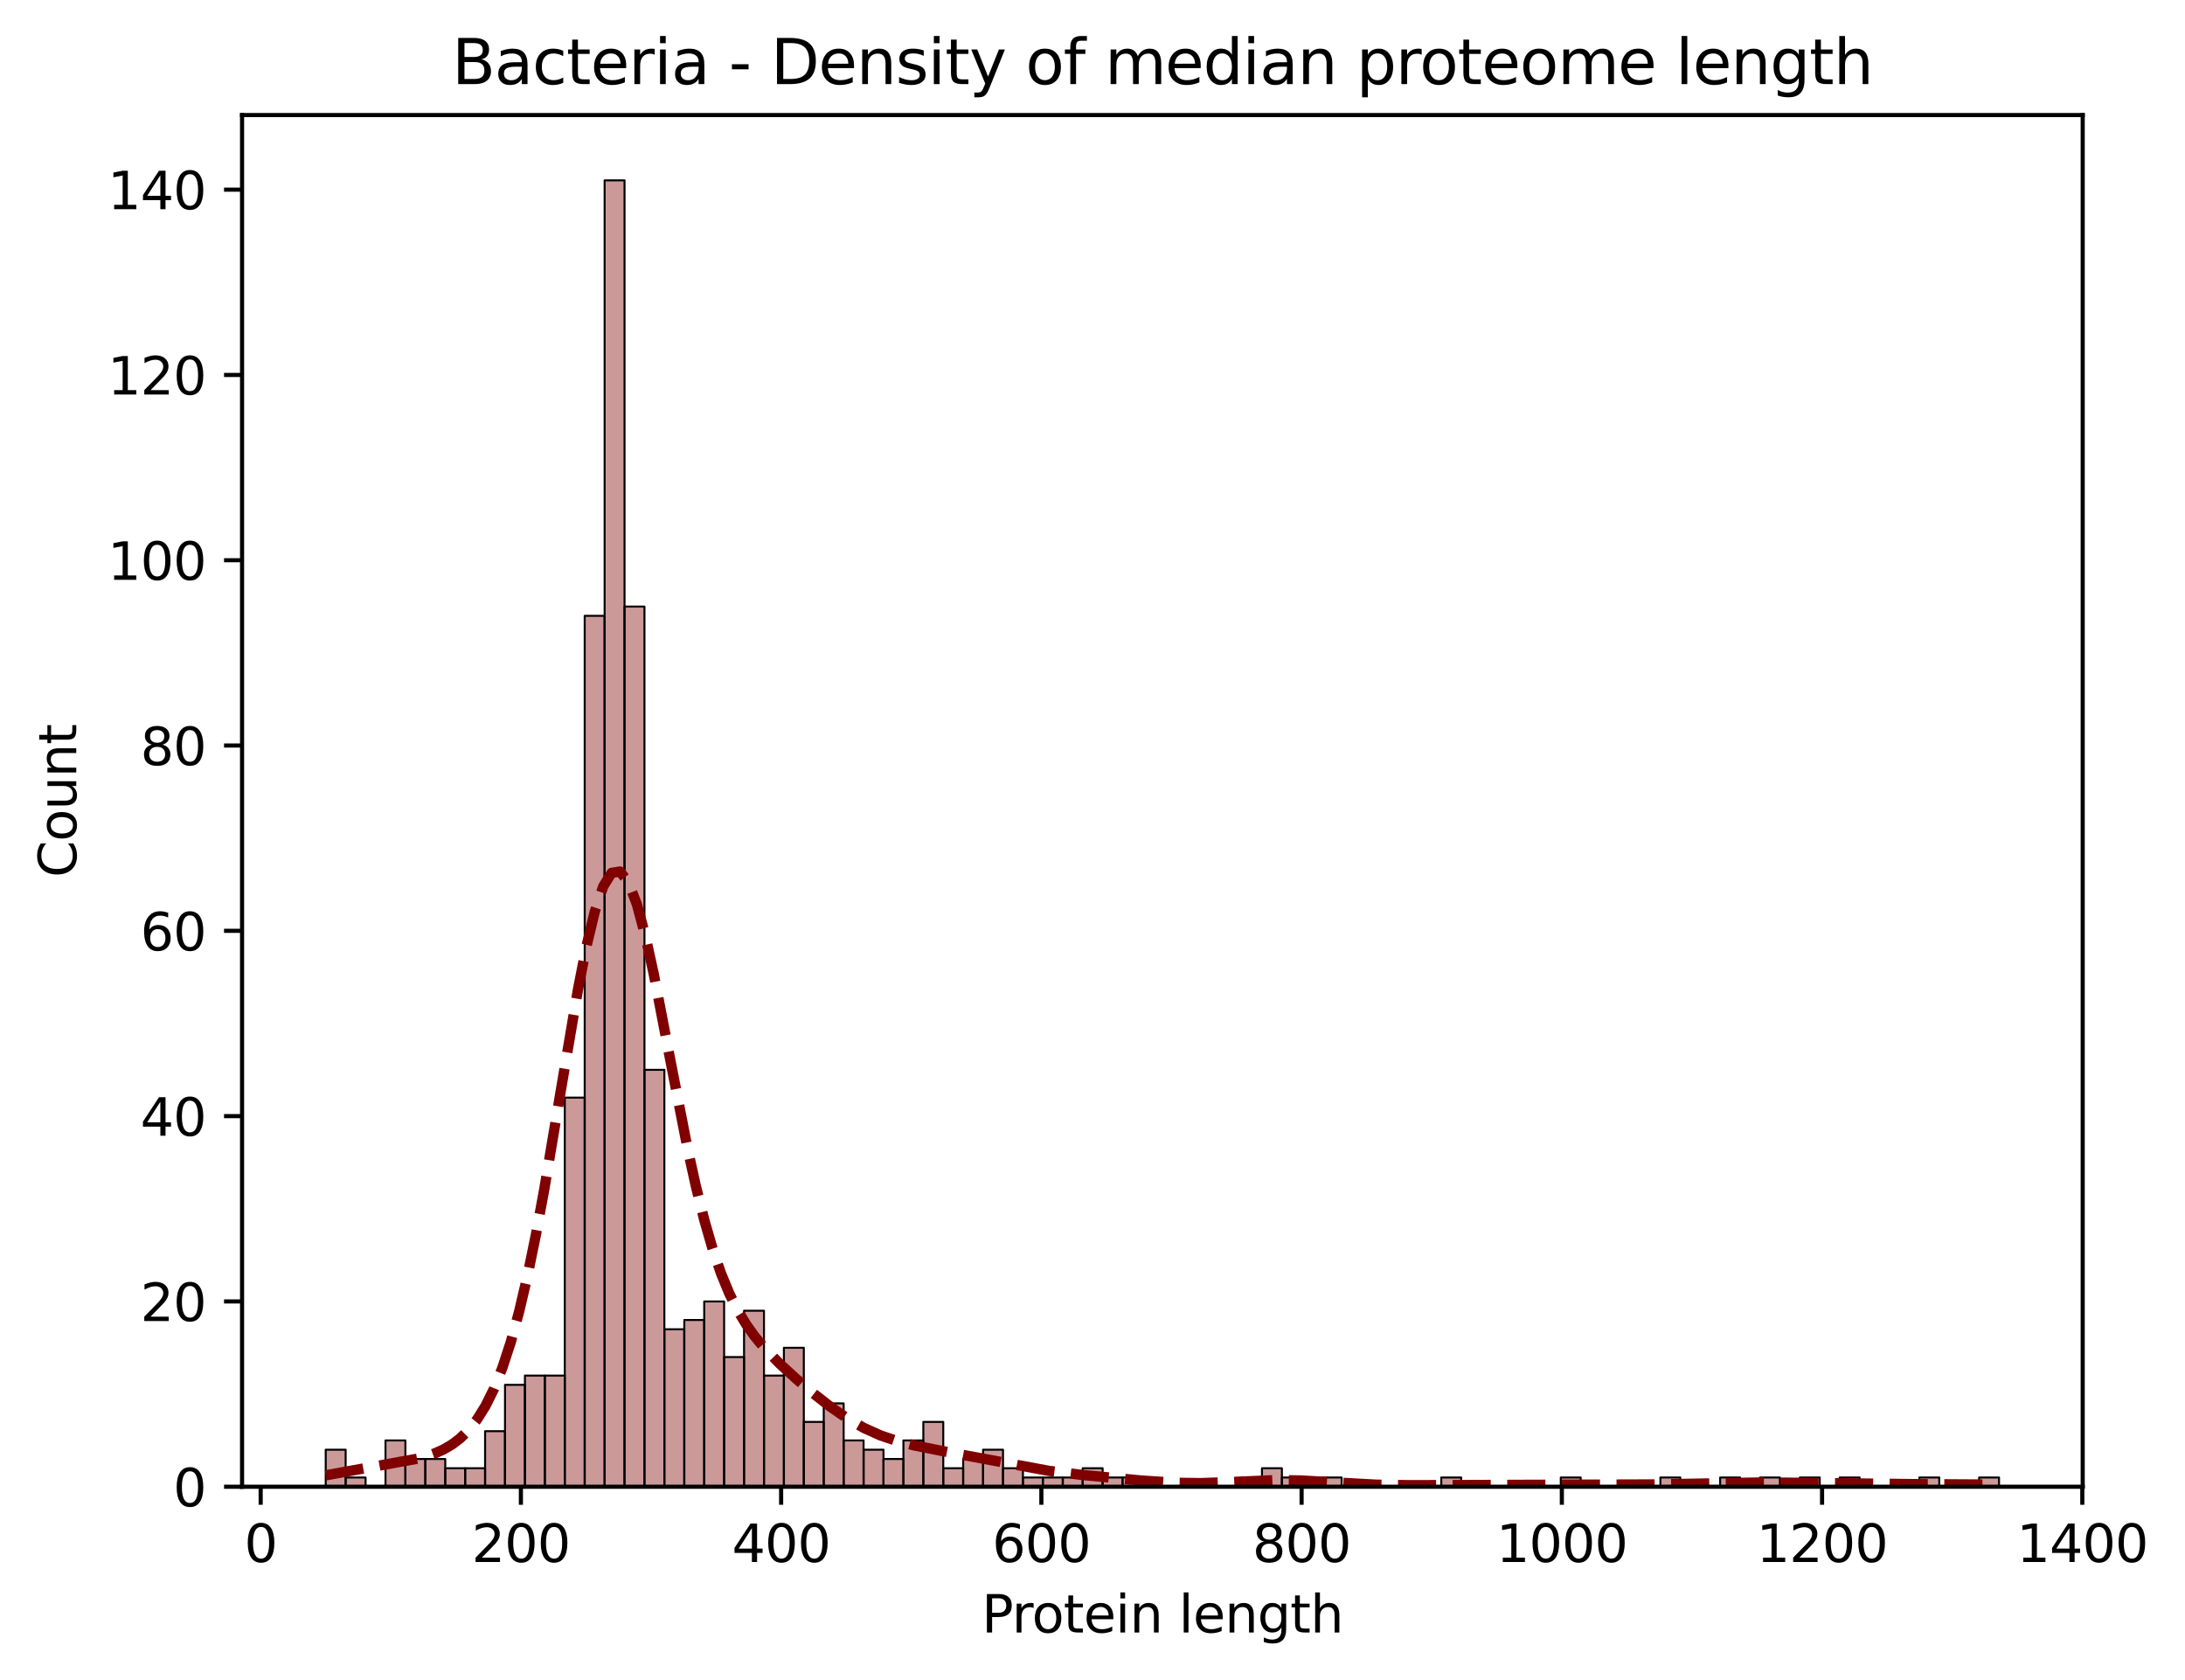<?xml version="1.0" encoding="utf-8" standalone="no"?>
<!DOCTYPE svg PUBLIC "-//W3C//DTD SVG 1.1//EN"
  "http://www.w3.org/Graphics/SVG/1.1/DTD/svg11.dtd">
<svg xmlns:xlink="http://www.w3.org/1999/xlink" width="423.935pt" height="325.986pt" viewBox="0 0 423.935 325.986" xmlns="http://www.w3.org/2000/svg" version="1.1">
 <defs>
  <style type="text/css">*{stroke-linejoin: round; stroke-linecap: butt}</style>
 </defs>
 <g id="figure_1">
  <g id="patch_1">
   <path d="M 0 325.986 
L 423.935 325.986 
L 423.935 0 
L 0 0 
z
" style="fill: #ffffff"/>
  </g>
  <g id="axes_1">
   <g id="patch_2">
    <path d="M 46.966 288.43 
L 404.086 288.43 
L 404.086 22.318 
L 46.966 22.318 
z
" style="fill: #ffffff"/>
   </g>
   <g id="patch_3">
    <path d="M 63.198 288.43 
L 67.063 288.43 
L 67.063 281.24 
L 63.198 281.24 
z
" clip-path="url(#p25caaf4f64)" style="fill: #800000; fill-opacity: 0.4; stroke: #000000; stroke-width: 0.386; stroke-linejoin: miter"/>
   </g>
   <g id="patch_4">
    <path d="M 67.063 288.43 
L 70.928 288.43 
L 70.928 286.633 
L 67.063 286.633 
z
" clip-path="url(#p25caaf4f64)" style="fill: #800000; fill-opacity: 0.4; stroke: #000000; stroke-width: 0.386; stroke-linejoin: miter"/>
   </g>
   <g id="patch_5">
    <path d="M 70.928 288.43 
L 74.793 288.43 
L 74.793 288.43 
L 70.928 288.43 
z
" clip-path="url(#p25caaf4f64)" style="fill: #800000; fill-opacity: 0.4; stroke: #000000; stroke-width: 0.386; stroke-linejoin: miter"/>
   </g>
   <g id="patch_6">
    <path d="M 74.793 288.43 
L 78.658 288.43 
L 78.658 279.443 
L 74.793 279.443 
z
" clip-path="url(#p25caaf4f64)" style="fill: #800000; fill-opacity: 0.4; stroke: #000000; stroke-width: 0.386; stroke-linejoin: miter"/>
   </g>
   <g id="patch_7">
    <path d="M 78.658 288.43 
L 82.523 288.43 
L 82.523 283.038 
L 78.658 283.038 
z
" clip-path="url(#p25caaf4f64)" style="fill: #800000; fill-opacity: 0.4; stroke: #000000; stroke-width: 0.386; stroke-linejoin: miter"/>
   </g>
   <g id="patch_8">
    <path d="M 82.523 288.43 
L 86.388 288.43 
L 86.388 283.038 
L 82.523 283.038 
z
" clip-path="url(#p25caaf4f64)" style="fill: #800000; fill-opacity: 0.4; stroke: #000000; stroke-width: 0.386; stroke-linejoin: miter"/>
   </g>
   <g id="patch_9">
    <path d="M 86.388 288.43 
L 90.253 288.43 
L 90.253 284.835 
L 86.388 284.835 
z
" clip-path="url(#p25caaf4f64)" style="fill: #800000; fill-opacity: 0.4; stroke: #000000; stroke-width: 0.386; stroke-linejoin: miter"/>
   </g>
   <g id="patch_10">
    <path d="M 90.253 288.43 
L 94.118 288.43 
L 94.118 284.835 
L 90.253 284.835 
z
" clip-path="url(#p25caaf4f64)" style="fill: #800000; fill-opacity: 0.4; stroke: #000000; stroke-width: 0.386; stroke-linejoin: miter"/>
   </g>
   <g id="patch_11">
    <path d="M 94.118 288.43 
L 97.983 288.43 
L 97.983 277.645 
L 94.118 277.645 
z
" clip-path="url(#p25caaf4f64)" style="fill: #800000; fill-opacity: 0.4; stroke: #000000; stroke-width: 0.386; stroke-linejoin: miter"/>
   </g>
   <g id="patch_12">
    <path d="M 97.983 288.43 
L 101.848 288.43 
L 101.848 268.658 
L 97.983 268.658 
z
" clip-path="url(#p25caaf4f64)" style="fill: #800000; fill-opacity: 0.4; stroke: #000000; stroke-width: 0.386; stroke-linejoin: miter"/>
   </g>
   <g id="patch_13">
    <path d="M 101.848 288.43 
L 105.713 288.43 
L 105.713 266.861 
L 101.848 266.861 
z
" clip-path="url(#p25caaf4f64)" style="fill: #800000; fill-opacity: 0.4; stroke: #000000; stroke-width: 0.386; stroke-linejoin: miter"/>
   </g>
   <g id="patch_14">
    <path d="M 105.713 288.43 
L 109.578 288.43 
L 109.578 266.861 
L 105.713 266.861 
z
" clip-path="url(#p25caaf4f64)" style="fill: #800000; fill-opacity: 0.4; stroke: #000000; stroke-width: 0.386; stroke-linejoin: miter"/>
   </g>
   <g id="patch_15">
    <path d="M 109.578 288.43 
L 113.443 288.43 
L 113.443 212.937 
L 109.578 212.937 
z
" clip-path="url(#p25caaf4f64)" style="fill: #800000; fill-opacity: 0.4; stroke: #000000; stroke-width: 0.386; stroke-linejoin: miter"/>
   </g>
   <g id="patch_16">
    <path d="M 113.443 288.43 
L 117.307 288.43 
L 117.307 119.47 
L 113.443 119.47 
z
" clip-path="url(#p25caaf4f64)" style="fill: #800000; fill-opacity: 0.4; stroke: #000000; stroke-width: 0.386; stroke-linejoin: miter"/>
   </g>
   <g id="patch_17">
    <path d="M 117.307 288.43 
L 121.172 288.43 
L 121.172 34.99 
L 117.307 34.99 
z
" clip-path="url(#p25caaf4f64)" style="fill: #800000; fill-opacity: 0.4; stroke: #000000; stroke-width: 0.386; stroke-linejoin: miter"/>
   </g>
   <g id="patch_18">
    <path d="M 121.172 288.43 
L 125.037 288.43 
L 125.037 117.673 
L 121.172 117.673 
z
" clip-path="url(#p25caaf4f64)" style="fill: #800000; fill-opacity: 0.4; stroke: #000000; stroke-width: 0.386; stroke-linejoin: miter"/>
   </g>
   <g id="patch_19">
    <path d="M 125.037 288.43 
L 128.902 288.43 
L 128.902 207.545 
L 125.037 207.545 
z
" clip-path="url(#p25caaf4f64)" style="fill: #800000; fill-opacity: 0.4; stroke: #000000; stroke-width: 0.386; stroke-linejoin: miter"/>
   </g>
   <g id="patch_20">
    <path d="M 128.902 288.43 
L 132.767 288.43 
L 132.767 257.874 
L 128.902 257.874 
z
" clip-path="url(#p25caaf4f64)" style="fill: #800000; fill-opacity: 0.4; stroke: #000000; stroke-width: 0.386; stroke-linejoin: miter"/>
   </g>
   <g id="patch_21">
    <path d="M 132.767 288.43 
L 136.632 288.43 
L 136.632 256.076 
L 132.767 256.076 
z
" clip-path="url(#p25caaf4f64)" style="fill: #800000; fill-opacity: 0.4; stroke: #000000; stroke-width: 0.386; stroke-linejoin: miter"/>
   </g>
   <g id="patch_22">
    <path d="M 136.632 288.43 
L 140.497 288.43 
L 140.497 252.481 
L 136.632 252.481 
z
" clip-path="url(#p25caaf4f64)" style="fill: #800000; fill-opacity: 0.4; stroke: #000000; stroke-width: 0.386; stroke-linejoin: miter"/>
   </g>
   <g id="patch_23">
    <path d="M 140.497 288.43 
L 144.362 288.43 
L 144.362 263.266 
L 140.497 263.266 
z
" clip-path="url(#p25caaf4f64)" style="fill: #800000; fill-opacity: 0.4; stroke: #000000; stroke-width: 0.386; stroke-linejoin: miter"/>
   </g>
   <g id="patch_24">
    <path d="M 144.362 288.43 
L 148.227 288.43 
L 148.227 254.279 
L 144.362 254.279 
z
" clip-path="url(#p25caaf4f64)" style="fill: #800000; fill-opacity: 0.4; stroke: #000000; stroke-width: 0.386; stroke-linejoin: miter"/>
   </g>
   <g id="patch_25">
    <path d="M 148.227 288.43 
L 152.092 288.43 
L 152.092 266.861 
L 148.227 266.861 
z
" clip-path="url(#p25caaf4f64)" style="fill: #800000; fill-opacity: 0.4; stroke: #000000; stroke-width: 0.386; stroke-linejoin: miter"/>
   </g>
   <g id="patch_26">
    <path d="M 152.092 288.43 
L 155.957 288.43 
L 155.957 261.468 
L 152.092 261.468 
z
" clip-path="url(#p25caaf4f64)" style="fill: #800000; fill-opacity: 0.4; stroke: #000000; stroke-width: 0.386; stroke-linejoin: miter"/>
   </g>
   <g id="patch_27">
    <path d="M 155.957 288.43 
L 159.822 288.43 
L 159.822 275.848 
L 155.957 275.848 
z
" clip-path="url(#p25caaf4f64)" style="fill: #800000; fill-opacity: 0.4; stroke: #000000; stroke-width: 0.386; stroke-linejoin: miter"/>
   </g>
   <g id="patch_28">
    <path d="M 159.822 288.43 
L 163.687 288.43 
L 163.687 272.253 
L 159.822 272.253 
z
" clip-path="url(#p25caaf4f64)" style="fill: #800000; fill-opacity: 0.4; stroke: #000000; stroke-width: 0.386; stroke-linejoin: miter"/>
   </g>
   <g id="patch_29">
    <path d="M 163.687 288.43 
L 167.552 288.43 
L 167.552 279.443 
L 163.687 279.443 
z
" clip-path="url(#p25caaf4f64)" style="fill: #800000; fill-opacity: 0.4; stroke: #000000; stroke-width: 0.386; stroke-linejoin: miter"/>
   </g>
   <g id="patch_30">
    <path d="M 167.552 288.43 
L 171.417 288.43 
L 171.417 281.24 
L 167.552 281.24 
z
" clip-path="url(#p25caaf4f64)" style="fill: #800000; fill-opacity: 0.4; stroke: #000000; stroke-width: 0.386; stroke-linejoin: miter"/>
   </g>
   <g id="patch_31">
    <path d="M 171.417 288.43 
L 175.281 288.43 
L 175.281 283.038 
L 171.417 283.038 
z
" clip-path="url(#p25caaf4f64)" style="fill: #800000; fill-opacity: 0.4; stroke: #000000; stroke-width: 0.386; stroke-linejoin: miter"/>
   </g>
   <g id="patch_32">
    <path d="M 175.281 288.43 
L 179.146 288.43 
L 179.146 279.443 
L 175.281 279.443 
z
" clip-path="url(#p25caaf4f64)" style="fill: #800000; fill-opacity: 0.4; stroke: #000000; stroke-width: 0.386; stroke-linejoin: miter"/>
   </g>
   <g id="patch_33">
    <path d="M 179.146 288.43 
L 183.011 288.43 
L 183.011 275.848 
L 179.146 275.848 
z
" clip-path="url(#p25caaf4f64)" style="fill: #800000; fill-opacity: 0.4; stroke: #000000; stroke-width: 0.386; stroke-linejoin: miter"/>
   </g>
   <g id="patch_34">
    <path d="M 183.011 288.43 
L 186.876 288.43 
L 186.876 284.835 
L 183.011 284.835 
z
" clip-path="url(#p25caaf4f64)" style="fill: #800000; fill-opacity: 0.4; stroke: #000000; stroke-width: 0.386; stroke-linejoin: miter"/>
   </g>
   <g id="patch_35">
    <path d="M 186.876 288.43 
L 190.741 288.43 
L 190.741 283.038 
L 186.876 283.038 
z
" clip-path="url(#p25caaf4f64)" style="fill: #800000; fill-opacity: 0.4; stroke: #000000; stroke-width: 0.386; stroke-linejoin: miter"/>
   </g>
   <g id="patch_36">
    <path d="M 190.741 288.43 
L 194.606 288.43 
L 194.606 281.24 
L 190.741 281.24 
z
" clip-path="url(#p25caaf4f64)" style="fill: #800000; fill-opacity: 0.4; stroke: #000000; stroke-width: 0.386; stroke-linejoin: miter"/>
   </g>
   <g id="patch_37">
    <path d="M 194.606 288.43 
L 198.471 288.43 
L 198.471 284.835 
L 194.606 284.835 
z
" clip-path="url(#p25caaf4f64)" style="fill: #800000; fill-opacity: 0.4; stroke: #000000; stroke-width: 0.386; stroke-linejoin: miter"/>
   </g>
   <g id="patch_38">
    <path d="M 198.471 288.43 
L 202.336 288.43 
L 202.336 286.633 
L 198.471 286.633 
z
" clip-path="url(#p25caaf4f64)" style="fill: #800000; fill-opacity: 0.4; stroke: #000000; stroke-width: 0.386; stroke-linejoin: miter"/>
   </g>
   <g id="patch_39">
    <path d="M 202.336 288.43 
L 206.201 288.43 
L 206.201 286.633 
L 202.336 286.633 
z
" clip-path="url(#p25caaf4f64)" style="fill: #800000; fill-opacity: 0.4; stroke: #000000; stroke-width: 0.386; stroke-linejoin: miter"/>
   </g>
   <g id="patch_40">
    <path d="M 206.201 288.43 
L 210.066 288.43 
L 210.066 286.633 
L 206.201 286.633 
z
" clip-path="url(#p25caaf4f64)" style="fill: #800000; fill-opacity: 0.4; stroke: #000000; stroke-width: 0.386; stroke-linejoin: miter"/>
   </g>
   <g id="patch_41">
    <path d="M 210.066 288.43 
L 213.931 288.43 
L 213.931 284.835 
L 210.066 284.835 
z
" clip-path="url(#p25caaf4f64)" style="fill: #800000; fill-opacity: 0.4; stroke: #000000; stroke-width: 0.386; stroke-linejoin: miter"/>
   </g>
   <g id="patch_42">
    <path d="M 213.931 288.43 
L 217.796 288.43 
L 217.796 286.633 
L 213.931 286.633 
z
" clip-path="url(#p25caaf4f64)" style="fill: #800000; fill-opacity: 0.4; stroke: #000000; stroke-width: 0.386; stroke-linejoin: miter"/>
   </g>
   <g id="patch_43">
    <path d="M 217.796 288.43 
L 221.661 288.43 
L 221.661 286.633 
L 217.796 286.633 
z
" clip-path="url(#p25caaf4f64)" style="fill: #800000; fill-opacity: 0.4; stroke: #000000; stroke-width: 0.386; stroke-linejoin: miter"/>
   </g>
   <g id="patch_44">
    <path d="M 221.661 288.43 
L 225.526 288.43 
L 225.526 288.43 
L 221.661 288.43 
z
" clip-path="url(#p25caaf4f64)" style="fill: #800000; fill-opacity: 0.4; stroke: #000000; stroke-width: 0.386; stroke-linejoin: miter"/>
   </g>
   <g id="patch_45">
    <path d="M 225.526 288.43 
L 229.391 288.43 
L 229.391 288.43 
L 225.526 288.43 
z
" clip-path="url(#p25caaf4f64)" style="fill: #800000; fill-opacity: 0.4; stroke: #000000; stroke-width: 0.386; stroke-linejoin: miter"/>
   </g>
   <g id="patch_46">
    <path d="M 229.391 288.43 
L 233.255 288.43 
L 233.255 288.43 
L 229.391 288.43 
z
" clip-path="url(#p25caaf4f64)" style="fill: #800000; fill-opacity: 0.4; stroke: #000000; stroke-width: 0.386; stroke-linejoin: miter"/>
   </g>
   <g id="patch_47">
    <path d="M 233.255 288.43 
L 237.12 288.43 
L 237.12 288.43 
L 233.255 288.43 
z
" clip-path="url(#p25caaf4f64)" style="fill: #800000; fill-opacity: 0.4; stroke: #000000; stroke-width: 0.386; stroke-linejoin: miter"/>
   </g>
   <g id="patch_48">
    <path d="M 237.12 288.43 
L 240.985 288.43 
L 240.985 288.43 
L 237.12 288.43 
z
" clip-path="url(#p25caaf4f64)" style="fill: #800000; fill-opacity: 0.4; stroke: #000000; stroke-width: 0.386; stroke-linejoin: miter"/>
   </g>
   <g id="patch_49">
    <path d="M 240.985 288.43 
L 244.85 288.43 
L 244.85 286.633 
L 240.985 286.633 
z
" clip-path="url(#p25caaf4f64)" style="fill: #800000; fill-opacity: 0.4; stroke: #000000; stroke-width: 0.386; stroke-linejoin: miter"/>
   </g>
   <g id="patch_50">
    <path d="M 244.85 288.43 
L 248.715 288.43 
L 248.715 284.835 
L 244.85 284.835 
z
" clip-path="url(#p25caaf4f64)" style="fill: #800000; fill-opacity: 0.4; stroke: #000000; stroke-width: 0.386; stroke-linejoin: miter"/>
   </g>
   <g id="patch_51">
    <path d="M 248.715 288.43 
L 252.58 288.43 
L 252.58 286.633 
L 248.715 286.633 
z
" clip-path="url(#p25caaf4f64)" style="fill: #800000; fill-opacity: 0.4; stroke: #000000; stroke-width: 0.386; stroke-linejoin: miter"/>
   </g>
   <g id="patch_52">
    <path d="M 252.58 288.43 
L 256.445 288.43 
L 256.445 288.43 
L 252.58 288.43 
z
" clip-path="url(#p25caaf4f64)" style="fill: #800000; fill-opacity: 0.4; stroke: #000000; stroke-width: 0.386; stroke-linejoin: miter"/>
   </g>
   <g id="patch_53">
    <path d="M 256.445 288.43 
L 260.31 288.43 
L 260.31 286.633 
L 256.445 286.633 
z
" clip-path="url(#p25caaf4f64)" style="fill: #800000; fill-opacity: 0.4; stroke: #000000; stroke-width: 0.386; stroke-linejoin: miter"/>
   </g>
   <g id="patch_54">
    <path d="M 260.31 288.43 
L 264.175 288.43 
L 264.175 288.43 
L 260.31 288.43 
z
" clip-path="url(#p25caaf4f64)" style="fill: #800000; fill-opacity: 0.4; stroke: #000000; stroke-width: 0.386; stroke-linejoin: miter"/>
   </g>
   <g id="patch_55">
    <path d="M 264.175 288.43 
L 268.04 288.43 
L 268.04 288.43 
L 264.175 288.43 
z
" clip-path="url(#p25caaf4f64)" style="fill: #800000; fill-opacity: 0.4; stroke: #000000; stroke-width: 0.386; stroke-linejoin: miter"/>
   </g>
   <g id="patch_56">
    <path d="M 268.04 288.43 
L 271.905 288.43 
L 271.905 288.43 
L 268.04 288.43 
z
" clip-path="url(#p25caaf4f64)" style="fill: #800000; fill-opacity: 0.4; stroke: #000000; stroke-width: 0.386; stroke-linejoin: miter"/>
   </g>
   <g id="patch_57">
    <path d="M 271.905 288.43 
L 275.77 288.43 
L 275.77 288.43 
L 271.905 288.43 
z
" clip-path="url(#p25caaf4f64)" style="fill: #800000; fill-opacity: 0.4; stroke: #000000; stroke-width: 0.386; stroke-linejoin: miter"/>
   </g>
   <g id="patch_58">
    <path d="M 275.77 288.43 
L 279.635 288.43 
L 279.635 288.43 
L 275.77 288.43 
z
" clip-path="url(#p25caaf4f64)" style="fill: #800000; fill-opacity: 0.4; stroke: #000000; stroke-width: 0.386; stroke-linejoin: miter"/>
   </g>
   <g id="patch_59">
    <path d="M 279.635 288.43 
L 283.5 288.43 
L 283.5 286.633 
L 279.635 286.633 
z
" clip-path="url(#p25caaf4f64)" style="fill: #800000; fill-opacity: 0.4; stroke: #000000; stroke-width: 0.386; stroke-linejoin: miter"/>
   </g>
   <g id="patch_60">
    <path d="M 283.5 288.43 
L 287.365 288.43 
L 287.365 288.43 
L 283.5 288.43 
z
" clip-path="url(#p25caaf4f64)" style="fill: #800000; fill-opacity: 0.4; stroke: #000000; stroke-width: 0.386; stroke-linejoin: miter"/>
   </g>
   <g id="patch_61">
    <path d="M 287.365 288.43 
L 291.23 288.43 
L 291.23 288.43 
L 287.365 288.43 
z
" clip-path="url(#p25caaf4f64)" style="fill: #800000; fill-opacity: 0.4; stroke: #000000; stroke-width: 0.386; stroke-linejoin: miter"/>
   </g>
   <g id="patch_62">
    <path d="M 291.23 288.43 
L 295.094 288.43 
L 295.094 288.43 
L 291.23 288.43 
z
" clip-path="url(#p25caaf4f64)" style="fill: #800000; fill-opacity: 0.4; stroke: #000000; stroke-width: 0.386; stroke-linejoin: miter"/>
   </g>
   <g id="patch_63">
    <path d="M 295.094 288.43 
L 298.959 288.43 
L 298.959 288.43 
L 295.094 288.43 
z
" clip-path="url(#p25caaf4f64)" style="fill: #800000; fill-opacity: 0.4; stroke: #000000; stroke-width: 0.386; stroke-linejoin: miter"/>
   </g>
   <g id="patch_64">
    <path d="M 298.959 288.43 
L 302.824 288.43 
L 302.824 288.43 
L 298.959 288.43 
z
" clip-path="url(#p25caaf4f64)" style="fill: #800000; fill-opacity: 0.4; stroke: #000000; stroke-width: 0.386; stroke-linejoin: miter"/>
   </g>
   <g id="patch_65">
    <path d="M 302.824 288.43 
L 306.689 288.43 
L 306.689 286.633 
L 302.824 286.633 
z
" clip-path="url(#p25caaf4f64)" style="fill: #800000; fill-opacity: 0.4; stroke: #000000; stroke-width: 0.386; stroke-linejoin: miter"/>
   </g>
   <g id="patch_66">
    <path d="M 306.689 288.43 
L 310.554 288.43 
L 310.554 288.43 
L 306.689 288.43 
z
" clip-path="url(#p25caaf4f64)" style="fill: #800000; fill-opacity: 0.4; stroke: #000000; stroke-width: 0.386; stroke-linejoin: miter"/>
   </g>
   <g id="patch_67">
    <path d="M 310.554 288.43 
L 314.419 288.43 
L 314.419 288.43 
L 310.554 288.43 
z
" clip-path="url(#p25caaf4f64)" style="fill: #800000; fill-opacity: 0.4; stroke: #000000; stroke-width: 0.386; stroke-linejoin: miter"/>
   </g>
   <g id="patch_68">
    <path d="M 314.419 288.43 
L 318.284 288.43 
L 318.284 288.43 
L 314.419 288.43 
z
" clip-path="url(#p25caaf4f64)" style="fill: #800000; fill-opacity: 0.4; stroke: #000000; stroke-width: 0.386; stroke-linejoin: miter"/>
   </g>
   <g id="patch_69">
    <path d="M 318.284 288.43 
L 322.149 288.43 
L 322.149 288.43 
L 318.284 288.43 
z
" clip-path="url(#p25caaf4f64)" style="fill: #800000; fill-opacity: 0.4; stroke: #000000; stroke-width: 0.386; stroke-linejoin: miter"/>
   </g>
   <g id="patch_70">
    <path d="M 322.149 288.43 
L 326.014 288.43 
L 326.014 286.633 
L 322.149 286.633 
z
" clip-path="url(#p25caaf4f64)" style="fill: #800000; fill-opacity: 0.4; stroke: #000000; stroke-width: 0.386; stroke-linejoin: miter"/>
   </g>
   <g id="patch_71">
    <path d="M 326.014 288.43 
L 329.879 288.43 
L 329.879 288.43 
L 326.014 288.43 
z
" clip-path="url(#p25caaf4f64)" style="fill: #800000; fill-opacity: 0.4; stroke: #000000; stroke-width: 0.386; stroke-linejoin: miter"/>
   </g>
   <g id="patch_72">
    <path d="M 329.879 288.43 
L 333.744 288.43 
L 333.744 288.43 
L 329.879 288.43 
z
" clip-path="url(#p25caaf4f64)" style="fill: #800000; fill-opacity: 0.4; stroke: #000000; stroke-width: 0.386; stroke-linejoin: miter"/>
   </g>
   <g id="patch_73">
    <path d="M 333.744 288.43 
L 337.609 288.43 
L 337.609 286.633 
L 333.744 286.633 
z
" clip-path="url(#p25caaf4f64)" style="fill: #800000; fill-opacity: 0.4; stroke: #000000; stroke-width: 0.386; stroke-linejoin: miter"/>
   </g>
   <g id="patch_74">
    <path d="M 337.609 288.43 
L 341.474 288.43 
L 341.474 288.43 
L 337.609 288.43 
z
" clip-path="url(#p25caaf4f64)" style="fill: #800000; fill-opacity: 0.4; stroke: #000000; stroke-width: 0.386; stroke-linejoin: miter"/>
   </g>
   <g id="patch_75">
    <path d="M 341.474 288.43 
L 345.339 288.43 
L 345.339 286.633 
L 341.474 286.633 
z
" clip-path="url(#p25caaf4f64)" style="fill: #800000; fill-opacity: 0.4; stroke: #000000; stroke-width: 0.386; stroke-linejoin: miter"/>
   </g>
   <g id="patch_76">
    <path d="M 345.339 288.43 
L 349.204 288.43 
L 349.204 288.43 
L 345.339 288.43 
z
" clip-path="url(#p25caaf4f64)" style="fill: #800000; fill-opacity: 0.4; stroke: #000000; stroke-width: 0.386; stroke-linejoin: miter"/>
   </g>
   <g id="patch_77">
    <path d="M 349.204 288.43 
L 353.068 288.43 
L 353.068 286.633 
L 349.204 286.633 
z
" clip-path="url(#p25caaf4f64)" style="fill: #800000; fill-opacity: 0.4; stroke: #000000; stroke-width: 0.386; stroke-linejoin: miter"/>
   </g>
   <g id="patch_78">
    <path d="M 353.068 288.43 
L 356.933 288.43 
L 356.933 288.43 
L 353.068 288.43 
z
" clip-path="url(#p25caaf4f64)" style="fill: #800000; fill-opacity: 0.4; stroke: #000000; stroke-width: 0.386; stroke-linejoin: miter"/>
   </g>
   <g id="patch_79">
    <path d="M 356.933 288.43 
L 360.798 288.43 
L 360.798 286.633 
L 356.933 286.633 
z
" clip-path="url(#p25caaf4f64)" style="fill: #800000; fill-opacity: 0.4; stroke: #000000; stroke-width: 0.386; stroke-linejoin: miter"/>
   </g>
   <g id="patch_80">
    <path d="M 360.798 288.43 
L 364.663 288.43 
L 364.663 288.43 
L 360.798 288.43 
z
" clip-path="url(#p25caaf4f64)" style="fill: #800000; fill-opacity: 0.4; stroke: #000000; stroke-width: 0.386; stroke-linejoin: miter"/>
   </g>
   <g id="patch_81">
    <path d="M 364.663 288.43 
L 368.528 288.43 
L 368.528 288.43 
L 364.663 288.43 
z
" clip-path="url(#p25caaf4f64)" style="fill: #800000; fill-opacity: 0.4; stroke: #000000; stroke-width: 0.386; stroke-linejoin: miter"/>
   </g>
   <g id="patch_82">
    <path d="M 368.528 288.43 
L 372.393 288.43 
L 372.393 288.43 
L 368.528 288.43 
z
" clip-path="url(#p25caaf4f64)" style="fill: #800000; fill-opacity: 0.4; stroke: #000000; stroke-width: 0.386; stroke-linejoin: miter"/>
   </g>
   <g id="patch_83">
    <path d="M 372.393 288.43 
L 376.258 288.43 
L 376.258 286.633 
L 372.393 286.633 
z
" clip-path="url(#p25caaf4f64)" style="fill: #800000; fill-opacity: 0.4; stroke: #000000; stroke-width: 0.386; stroke-linejoin: miter"/>
   </g>
   <g id="patch_84">
    <path d="M 376.258 288.43 
L 380.123 288.43 
L 380.123 288.43 
L 376.258 288.43 
z
" clip-path="url(#p25caaf4f64)" style="fill: #800000; fill-opacity: 0.4; stroke: #000000; stroke-width: 0.386; stroke-linejoin: miter"/>
   </g>
   <g id="patch_85">
    <path d="M 380.123 288.43 
L 383.988 288.43 
L 383.988 288.43 
L 380.123 288.43 
z
" clip-path="url(#p25caaf4f64)" style="fill: #800000; fill-opacity: 0.4; stroke: #000000; stroke-width: 0.386; stroke-linejoin: miter"/>
   </g>
   <g id="patch_86">
    <path d="M 383.988 288.43 
L 387.853 288.43 
L 387.853 286.633 
L 383.988 286.633 
z
" clip-path="url(#p25caaf4f64)" style="fill: #800000; fill-opacity: 0.4; stroke: #000000; stroke-width: 0.386; stroke-linejoin: miter"/>
   </g>
   <g id="matplotlib.axis_1">
    <g id="xtick_1">
     <g id="line2d_1">
      <defs>
       <path id="mcd5b138951" d="M 0 0 
L 0 3.5 
" style="stroke: #000000; stroke-width: 0.8"/>
      </defs>
      <g>
       <use xlink:href="#mcd5b138951" x="50.576" y="288.43" style="stroke: #000000; stroke-width: 0.8"/>
      </g>
     </g>
     <g id="text_1">
      <!-- 0 -->
      <g transform="translate(47.394 303.029) scale(0.1 -0.1)">
       <defs>
        <path id="DejaVuSans-30" d="M 2034 4250 
Q 1547 4250 1301 3770 
Q 1056 3291 1056 2328 
Q 1056 1369 1301 889 
Q 1547 409 2034 409 
Q 2525 409 2770 889 
Q 3016 1369 3016 2328 
Q 3016 3291 2770 3770 
Q 2525 4250 2034 4250 
z
M 2034 4750 
Q 2819 4750 3233 4129 
Q 3647 3509 3647 2328 
Q 3647 1150 3233 529 
Q 2819 -91 2034 -91 
Q 1250 -91 836 529 
Q 422 1150 422 2328 
Q 422 3509 836 4129 
Q 1250 4750 2034 4750 
z
" transform="scale(0.016)"/>
       </defs>
       <use xlink:href="#DejaVuSans-30"/>
      </g>
     </g>
    </g>
    <g id="xtick_2">
     <g id="line2d_2">
      <g>
       <use xlink:href="#mcd5b138951" x="101.066" y="288.43" style="stroke: #000000; stroke-width: 0.8"/>
      </g>
     </g>
     <g id="text_2">
      <!-- 200 -->
      <g transform="translate(91.523 303.029) scale(0.1 -0.1)">
       <defs>
        <path id="DejaVuSans-32" d="M 1228 531 
L 3431 531 
L 3431 0 
L 469 0 
L 469 531 
Q 828 903 1448 1529 
Q 2069 2156 2228 2338 
Q 2531 2678 2651 2914 
Q 2772 3150 2772 3378 
Q 2772 3750 2511 3984 
Q 2250 4219 1831 4219 
Q 1534 4219 1204 4116 
Q 875 4013 500 3803 
L 500 4441 
Q 881 4594 1212 4672 
Q 1544 4750 1819 4750 
Q 2544 4750 2975 4387 
Q 3406 4025 3406 3419 
Q 3406 3131 3298 2873 
Q 3191 2616 2906 2266 
Q 2828 2175 2409 1742 
Q 1991 1309 1228 531 
z
" transform="scale(0.016)"/>
       </defs>
       <use xlink:href="#DejaVuSans-32"/>
       <use xlink:href="#DejaVuSans-30" x="63.623"/>
       <use xlink:href="#DejaVuSans-30" x="127.246"/>
      </g>
     </g>
    </g>
    <g id="xtick_3">
     <g id="line2d_3">
      <g>
       <use xlink:href="#mcd5b138951" x="151.557" y="288.43" style="stroke: #000000; stroke-width: 0.8"/>
      </g>
     </g>
     <g id="text_3">
      <!-- 400 -->
      <g transform="translate(142.013 303.029) scale(0.1 -0.1)">
       <defs>
        <path id="DejaVuSans-34" d="M 2419 4116 
L 825 1625 
L 2419 1625 
L 2419 4116 
z
M 2253 4666 
L 3047 4666 
L 3047 1625 
L 3713 1625 
L 3713 1100 
L 3047 1100 
L 3047 0 
L 2419 0 
L 2419 1100 
L 313 1100 
L 313 1709 
L 2253 4666 
z
" transform="scale(0.016)"/>
       </defs>
       <use xlink:href="#DejaVuSans-34"/>
       <use xlink:href="#DejaVuSans-30" x="63.623"/>
       <use xlink:href="#DejaVuSans-30" x="127.246"/>
      </g>
     </g>
    </g>
    <g id="xtick_4">
     <g id="line2d_4">
      <g>
       <use xlink:href="#mcd5b138951" x="202.047" y="288.43" style="stroke: #000000; stroke-width: 0.8"/>
      </g>
     </g>
     <g id="text_4">
      <!-- 600 -->
      <g transform="translate(192.504 303.029) scale(0.1 -0.1)">
       <defs>
        <path id="DejaVuSans-36" d="M 2113 2584 
Q 1688 2584 1439 2293 
Q 1191 2003 1191 1497 
Q 1191 994 1439 701 
Q 1688 409 2113 409 
Q 2538 409 2786 701 
Q 3034 994 3034 1497 
Q 3034 2003 2786 2293 
Q 2538 2584 2113 2584 
z
M 3366 4563 
L 3366 3988 
Q 3128 4100 2886 4159 
Q 2644 4219 2406 4219 
Q 1781 4219 1451 3797 
Q 1122 3375 1075 2522 
Q 1259 2794 1537 2939 
Q 1816 3084 2150 3084 
Q 2853 3084 3261 2657 
Q 3669 2231 3669 1497 
Q 3669 778 3244 343 
Q 2819 -91 2113 -91 
Q 1303 -91 875 529 
Q 447 1150 447 2328 
Q 447 3434 972 4092 
Q 1497 4750 2381 4750 
Q 2619 4750 2861 4703 
Q 3103 4656 3366 4563 
z
" transform="scale(0.016)"/>
       </defs>
       <use xlink:href="#DejaVuSans-36"/>
       <use xlink:href="#DejaVuSans-30" x="63.623"/>
       <use xlink:href="#DejaVuSans-30" x="127.246"/>
      </g>
     </g>
    </g>
    <g id="xtick_5">
     <g id="line2d_5">
      <g>
       <use xlink:href="#mcd5b138951" x="252.538" y="288.43" style="stroke: #000000; stroke-width: 0.8"/>
      </g>
     </g>
     <g id="text_5">
      <!-- 800 -->
      <g transform="translate(242.994 303.029) scale(0.1 -0.1)">
       <defs>
        <path id="DejaVuSans-38" d="M 2034 2216 
Q 1584 2216 1326 1975 
Q 1069 1734 1069 1313 
Q 1069 891 1326 650 
Q 1584 409 2034 409 
Q 2484 409 2743 651 
Q 3003 894 3003 1313 
Q 3003 1734 2745 1975 
Q 2488 2216 2034 2216 
z
M 1403 2484 
Q 997 2584 770 2862 
Q 544 3141 544 3541 
Q 544 4100 942 4425 
Q 1341 4750 2034 4750 
Q 2731 4750 3128 4425 
Q 3525 4100 3525 3541 
Q 3525 3141 3298 2862 
Q 3072 2584 2669 2484 
Q 3125 2378 3379 2068 
Q 3634 1759 3634 1313 
Q 3634 634 3220 271 
Q 2806 -91 2034 -91 
Q 1263 -91 848 271 
Q 434 634 434 1313 
Q 434 1759 690 2068 
Q 947 2378 1403 2484 
z
M 1172 3481 
Q 1172 3119 1398 2916 
Q 1625 2713 2034 2713 
Q 2441 2713 2670 2916 
Q 2900 3119 2900 3481 
Q 2900 3844 2670 4047 
Q 2441 4250 2034 4250 
Q 1625 4250 1398 4047 
Q 1172 3844 1172 3481 
z
" transform="scale(0.016)"/>
       </defs>
       <use xlink:href="#DejaVuSans-38"/>
       <use xlink:href="#DejaVuSans-30" x="63.623"/>
       <use xlink:href="#DejaVuSans-30" x="127.246"/>
      </g>
     </g>
    </g>
    <g id="xtick_6">
     <g id="line2d_6">
      <g>
       <use xlink:href="#mcd5b138951" x="303.029" y="288.43" style="stroke: #000000; stroke-width: 0.8"/>
      </g>
     </g>
     <g id="text_6">
      <!-- 1000 -->
      <g transform="translate(290.304 303.029) scale(0.1 -0.1)">
       <defs>
        <path id="DejaVuSans-31" d="M 794 531 
L 1825 531 
L 1825 4091 
L 703 3866 
L 703 4441 
L 1819 4666 
L 2450 4666 
L 2450 531 
L 3481 531 
L 3481 0 
L 794 0 
L 794 531 
z
" transform="scale(0.016)"/>
       </defs>
       <use xlink:href="#DejaVuSans-31"/>
       <use xlink:href="#DejaVuSans-30" x="63.623"/>
       <use xlink:href="#DejaVuSans-30" x="127.246"/>
       <use xlink:href="#DejaVuSans-30" x="190.869"/>
      </g>
     </g>
    </g>
    <g id="xtick_7">
     <g id="line2d_7">
      <g>
       <use xlink:href="#mcd5b138951" x="353.519" y="288.43" style="stroke: #000000; stroke-width: 0.8"/>
      </g>
     </g>
     <g id="text_7">
      <!-- 1200 -->
      <g transform="translate(340.794 303.029) scale(0.1 -0.1)">
       <use xlink:href="#DejaVuSans-31"/>
       <use xlink:href="#DejaVuSans-32" x="63.623"/>
       <use xlink:href="#DejaVuSans-30" x="127.246"/>
       <use xlink:href="#DejaVuSans-30" x="190.869"/>
      </g>
     </g>
    </g>
    <g id="xtick_8">
     <g id="line2d_8">
      <g>
       <use xlink:href="#mcd5b138951" x="404.01" y="288.43" style="stroke: #000000; stroke-width: 0.8"/>
      </g>
     </g>
     <g id="text_8">
      <!-- 1400 -->
      <g transform="translate(391.285 303.029) scale(0.1 -0.1)">
       <use xlink:href="#DejaVuSans-31"/>
       <use xlink:href="#DejaVuSans-34" x="63.623"/>
       <use xlink:href="#DejaVuSans-30" x="127.246"/>
       <use xlink:href="#DejaVuSans-30" x="190.869"/>
      </g>
     </g>
    </g>
    <g id="text_9">
     <!-- Protein length -->
     <g transform="translate(190.475 316.707) scale(0.1 -0.1)">
      <defs>
       <path id="DejaVuSans-50" d="M 1259 4147 
L 1259 2394 
L 2053 2394 
Q 2494 2394 2734 2622 
Q 2975 2850 2975 3272 
Q 2975 3691 2734 3919 
Q 2494 4147 2053 4147 
L 1259 4147 
z
M 628 4666 
L 2053 4666 
Q 2838 4666 3239 4311 
Q 3641 3956 3641 3272 
Q 3641 2581 3239 2228 
Q 2838 1875 2053 1875 
L 1259 1875 
L 1259 0 
L 628 0 
L 628 4666 
z
" transform="scale(0.016)"/>
       <path id="DejaVuSans-72" d="M 2631 2963 
Q 2534 3019 2420 3045 
Q 2306 3072 2169 3072 
Q 1681 3072 1420 2755 
Q 1159 2438 1159 1844 
L 1159 0 
L 581 0 
L 581 3500 
L 1159 3500 
L 1159 2956 
Q 1341 3275 1631 3429 
Q 1922 3584 2338 3584 
Q 2397 3584 2469 3576 
Q 2541 3569 2628 3553 
L 2631 2963 
z
" transform="scale(0.016)"/>
       <path id="DejaVuSans-6f" d="M 1959 3097 
Q 1497 3097 1228 2736 
Q 959 2375 959 1747 
Q 959 1119 1226 758 
Q 1494 397 1959 397 
Q 2419 397 2687 759 
Q 2956 1122 2956 1747 
Q 2956 2369 2687 2733 
Q 2419 3097 1959 3097 
z
M 1959 3584 
Q 2709 3584 3137 3096 
Q 3566 2609 3566 1747 
Q 3566 888 3137 398 
Q 2709 -91 1959 -91 
Q 1206 -91 779 398 
Q 353 888 353 1747 
Q 353 2609 779 3096 
Q 1206 3584 1959 3584 
z
" transform="scale(0.016)"/>
       <path id="DejaVuSans-74" d="M 1172 4494 
L 1172 3500 
L 2356 3500 
L 2356 3053 
L 1172 3053 
L 1172 1153 
Q 1172 725 1289 603 
Q 1406 481 1766 481 
L 2356 481 
L 2356 0 
L 1766 0 
Q 1100 0 847 248 
Q 594 497 594 1153 
L 594 3053 
L 172 3053 
L 172 3500 
L 594 3500 
L 594 4494 
L 1172 4494 
z
" transform="scale(0.016)"/>
       <path id="DejaVuSans-65" d="M 3597 1894 
L 3597 1613 
L 953 1613 
Q 991 1019 1311 708 
Q 1631 397 2203 397 
Q 2534 397 2845 478 
Q 3156 559 3463 722 
L 3463 178 
Q 3153 47 2828 -22 
Q 2503 -91 2169 -91 
Q 1331 -91 842 396 
Q 353 884 353 1716 
Q 353 2575 817 3079 
Q 1281 3584 2069 3584 
Q 2775 3584 3186 3129 
Q 3597 2675 3597 1894 
z
M 3022 2063 
Q 3016 2534 2758 2815 
Q 2500 3097 2075 3097 
Q 1594 3097 1305 2825 
Q 1016 2553 972 2059 
L 3022 2063 
z
" transform="scale(0.016)"/>
       <path id="DejaVuSans-69" d="M 603 3500 
L 1178 3500 
L 1178 0 
L 603 0 
L 603 3500 
z
M 603 4863 
L 1178 4863 
L 1178 4134 
L 603 4134 
L 603 4863 
z
" transform="scale(0.016)"/>
       <path id="DejaVuSans-6e" d="M 3513 2113 
L 3513 0 
L 2938 0 
L 2938 2094 
Q 2938 2591 2744 2837 
Q 2550 3084 2163 3084 
Q 1697 3084 1428 2787 
Q 1159 2491 1159 1978 
L 1159 0 
L 581 0 
L 581 3500 
L 1159 3500 
L 1159 2956 
Q 1366 3272 1645 3428 
Q 1925 3584 2291 3584 
Q 2894 3584 3203 3211 
Q 3513 2838 3513 2113 
z
" transform="scale(0.016)"/>
       <path id="DejaVuSans-20" transform="scale(0.016)"/>
       <path id="DejaVuSans-6c" d="M 603 4863 
L 1178 4863 
L 1178 0 
L 603 0 
L 603 4863 
z
" transform="scale(0.016)"/>
       <path id="DejaVuSans-67" d="M 2906 1791 
Q 2906 2416 2648 2759 
Q 2391 3103 1925 3103 
Q 1463 3103 1205 2759 
Q 947 2416 947 1791 
Q 947 1169 1205 825 
Q 1463 481 1925 481 
Q 2391 481 2648 825 
Q 2906 1169 2906 1791 
z
M 3481 434 
Q 3481 -459 3084 -895 
Q 2688 -1331 1869 -1331 
Q 1566 -1331 1297 -1286 
Q 1028 -1241 775 -1147 
L 775 -588 
Q 1028 -725 1275 -790 
Q 1522 -856 1778 -856 
Q 2344 -856 2625 -561 
Q 2906 -266 2906 331 
L 2906 616 
Q 2728 306 2450 153 
Q 2172 0 1784 0 
Q 1141 0 747 490 
Q 353 981 353 1791 
Q 353 2603 747 3093 
Q 1141 3584 1784 3584 
Q 2172 3584 2450 3431 
Q 2728 3278 2906 2969 
L 2906 3500 
L 3481 3500 
L 3481 434 
z
" transform="scale(0.016)"/>
       <path id="DejaVuSans-68" d="M 3513 2113 
L 3513 0 
L 2938 0 
L 2938 2094 
Q 2938 2591 2744 2837 
Q 2550 3084 2163 3084 
Q 1697 3084 1428 2787 
Q 1159 2491 1159 1978 
L 1159 0 
L 581 0 
L 581 4863 
L 1159 4863 
L 1159 2956 
Q 1366 3272 1645 3428 
Q 1925 3584 2291 3584 
Q 2894 3584 3203 3211 
Q 3513 2838 3513 2113 
z
" transform="scale(0.016)"/>
      </defs>
      <use xlink:href="#DejaVuSans-50"/>
      <use xlink:href="#DejaVuSans-72" x="58.553"/>
      <use xlink:href="#DejaVuSans-6f" x="97.416"/>
      <use xlink:href="#DejaVuSans-74" x="158.598"/>
      <use xlink:href="#DejaVuSans-65" x="197.807"/>
      <use xlink:href="#DejaVuSans-69" x="259.33"/>
      <use xlink:href="#DejaVuSans-6e" x="287.113"/>
      <use xlink:href="#DejaVuSans-20" x="350.492"/>
      <use xlink:href="#DejaVuSans-6c" x="382.279"/>
      <use xlink:href="#DejaVuSans-65" x="410.062"/>
      <use xlink:href="#DejaVuSans-6e" x="471.586"/>
      <use xlink:href="#DejaVuSans-67" x="534.965"/>
      <use xlink:href="#DejaVuSans-74" x="598.441"/>
      <use xlink:href="#DejaVuSans-68" x="637.65"/>
     </g>
    </g>
   </g>
   <g id="matplotlib.axis_2">
    <g id="ytick_1">
     <g id="line2d_9">
      <defs>
       <path id="m5361fcd09a" d="M 0 0 
L -3.5 0 
" style="stroke: #000000; stroke-width: 0.8"/>
      </defs>
      <g>
       <use xlink:href="#m5361fcd09a" x="46.966" y="288.43" style="stroke: #000000; stroke-width: 0.8"/>
      </g>
     </g>
     <g id="text_10">
      <!-- 0 -->
      <g transform="translate(33.603 292.229) scale(0.1 -0.1)">
       <use xlink:href="#DejaVuSans-30"/>
      </g>
     </g>
    </g>
    <g id="ytick_2">
     <g id="line2d_10">
      <g>
       <use xlink:href="#m5361fcd09a" x="46.966" y="252.481" style="stroke: #000000; stroke-width: 0.8"/>
      </g>
     </g>
     <g id="text_11">
      <!-- 20 -->
      <g transform="translate(27.241 256.28) scale(0.1 -0.1)">
       <use xlink:href="#DejaVuSans-32"/>
       <use xlink:href="#DejaVuSans-30" x="63.623"/>
      </g>
     </g>
    </g>
    <g id="ytick_3">
     <g id="line2d_11">
      <g>
       <use xlink:href="#m5361fcd09a" x="46.966" y="216.532" style="stroke: #000000; stroke-width: 0.8"/>
      </g>
     </g>
     <g id="text_12">
      <!-- 40 -->
      <g transform="translate(27.241 220.331) scale(0.1 -0.1)">
       <use xlink:href="#DejaVuSans-34"/>
       <use xlink:href="#DejaVuSans-30" x="63.623"/>
      </g>
     </g>
    </g>
    <g id="ytick_4">
     <g id="line2d_12">
      <g>
       <use xlink:href="#m5361fcd09a" x="46.966" y="180.583" style="stroke: #000000; stroke-width: 0.8"/>
      </g>
     </g>
     <g id="text_13">
      <!-- 60 -->
      <g transform="translate(27.241 184.383) scale(0.1 -0.1)">
       <use xlink:href="#DejaVuSans-36"/>
       <use xlink:href="#DejaVuSans-30" x="63.623"/>
      </g>
     </g>
    </g>
    <g id="ytick_5">
     <g id="line2d_13">
      <g>
       <use xlink:href="#m5361fcd09a" x="46.966" y="144.634" style="stroke: #000000; stroke-width: 0.8"/>
      </g>
     </g>
     <g id="text_14">
      <!-- 80 -->
      <g transform="translate(27.241 148.434) scale(0.1 -0.1)">
       <use xlink:href="#DejaVuSans-38"/>
       <use xlink:href="#DejaVuSans-30" x="63.623"/>
      </g>
     </g>
    </g>
    <g id="ytick_6">
     <g id="line2d_14">
      <g>
       <use xlink:href="#m5361fcd09a" x="46.966" y="108.685" style="stroke: #000000; stroke-width: 0.8"/>
      </g>
     </g>
     <g id="text_15">
      <!-- 100 -->
      <g transform="translate(20.878 112.485) scale(0.1 -0.1)">
       <use xlink:href="#DejaVuSans-31"/>
       <use xlink:href="#DejaVuSans-30" x="63.623"/>
       <use xlink:href="#DejaVuSans-30" x="127.246"/>
      </g>
     </g>
    </g>
    <g id="ytick_7">
     <g id="line2d_15">
      <g>
       <use xlink:href="#m5361fcd09a" x="46.966" y="72.737" style="stroke: #000000; stroke-width: 0.8"/>
      </g>
     </g>
     <g id="text_16">
      <!-- 120 -->
      <g transform="translate(20.878 76.536) scale(0.1 -0.1)">
       <use xlink:href="#DejaVuSans-31"/>
       <use xlink:href="#DejaVuSans-32" x="63.623"/>
       <use xlink:href="#DejaVuSans-30" x="127.246"/>
      </g>
     </g>
    </g>
    <g id="ytick_8">
     <g id="line2d_16">
      <g>
       <use xlink:href="#m5361fcd09a" x="46.966" y="36.788" style="stroke: #000000; stroke-width: 0.8"/>
      </g>
     </g>
     <g id="text_17">
      <!-- 140 -->
      <g transform="translate(20.878 40.587) scale(0.1 -0.1)">
       <use xlink:href="#DejaVuSans-31"/>
       <use xlink:href="#DejaVuSans-34" x="63.623"/>
       <use xlink:href="#DejaVuSans-30" x="127.246"/>
      </g>
     </g>
    </g>
    <g id="text_18">
     <!-- Count -->
     <g transform="translate(14.798 170.223) rotate(-90) scale(0.1 -0.1)">
      <defs>
       <path id="DejaVuSans-43" d="M 4122 4306 
L 4122 3641 
Q 3803 3938 3442 4084 
Q 3081 4231 2675 4231 
Q 1875 4231 1450 3742 
Q 1025 3253 1025 2328 
Q 1025 1406 1450 917 
Q 1875 428 2675 428 
Q 3081 428 3442 575 
Q 3803 722 4122 1019 
L 4122 359 
Q 3791 134 3420 21 
Q 3050 -91 2638 -91 
Q 1578 -91 968 557 
Q 359 1206 359 2328 
Q 359 3453 968 4101 
Q 1578 4750 2638 4750 
Q 3056 4750 3426 4639 
Q 3797 4528 4122 4306 
z
" transform="scale(0.016)"/>
       <path id="DejaVuSans-75" d="M 544 1381 
L 544 3500 
L 1119 3500 
L 1119 1403 
Q 1119 906 1312 657 
Q 1506 409 1894 409 
Q 2359 409 2629 706 
Q 2900 1003 2900 1516 
L 2900 3500 
L 3475 3500 
L 3475 0 
L 2900 0 
L 2900 538 
Q 2691 219 2414 64 
Q 2138 -91 1772 -91 
Q 1169 -91 856 284 
Q 544 659 544 1381 
z
M 1991 3584 
L 1991 3584 
z
" transform="scale(0.016)"/>
      </defs>
      <use xlink:href="#DejaVuSans-43"/>
      <use xlink:href="#DejaVuSans-6f" x="69.824"/>
      <use xlink:href="#DejaVuSans-75" x="131.006"/>
      <use xlink:href="#DejaVuSans-6e" x="194.385"/>
      <use xlink:href="#DejaVuSans-74" x="257.764"/>
     </g>
    </g>
   </g>
   <g id="line2d_17">
    <path d="M 63.198 286.216 
L 81.144 282.958 
L 82.776 282.504 
L 84.407 281.934 
L 86.038 281.202 
L 87.67 280.253 
L 89.301 279.019 
L 90.933 277.42 
L 92.564 275.365 
L 94.196 272.75 
L 95.827 269.46 
L 97.458 265.381 
L 99.09 260.404 
L 100.721 254.445 
L 102.353 247.463 
L 103.984 239.483 
L 105.616 230.615 
L 108.878 211.159 
L 112.141 191.948 
L 113.773 183.632 
L 115.404 176.833 
L 117.036 171.969 
L 118.667 169.339 
L 120.298 169.084 
L 121.93 171.177 
L 123.561 175.419 
L 125.193 181.47 
L 126.824 188.886 
L 130.087 205.828 
L 133.35 222.554 
L 134.981 229.993 
L 136.613 236.571 
L 138.244 242.231 
L 139.876 246.999 
L 141.507 250.957 
L 143.138 254.225 
L 144.77 256.937 
L 146.401 259.224 
L 148.033 261.2 
L 151.296 264.581 
L 154.558 267.565 
L 157.821 270.336 
L 161.084 272.889 
L 164.347 275.145 
L 167.61 277.022 
L 170.873 278.49 
L 174.136 279.588 
L 177.398 280.415 
L 183.924 281.717 
L 203.501 285.345 
L 210.027 286.15 
L 221.447 287.22 
L 227.973 287.658 
L 232.867 287.727 
L 237.761 287.561 
L 247.55 287.144 
L 252.444 287.215 
L 258.97 287.591 
L 267.127 288.033 
L 273.653 288.129 
L 320.964 287.983 
L 342.173 287.593 
L 355.224 287.736 
L 371.539 287.922 
L 387.853 288.016 
L 387.853 288.016 
" clip-path="url(#p25caaf4f64)" style="fill: none; stroke-dasharray: 7.4,3.2; stroke-dashoffset: 0; stroke: #800000; stroke-width: 2"/>
   </g>
   <g id="patch_87">
    <path d="M 46.966 288.43 
L 46.966 22.318 
" style="fill: none; stroke: #000000; stroke-width: 0.8; stroke-linejoin: miter; stroke-linecap: square"/>
   </g>
   <g id="patch_88">
    <path d="M 404.086 288.43 
L 404.086 22.318 
" style="fill: none; stroke: #000000; stroke-width: 0.8; stroke-linejoin: miter; stroke-linecap: square"/>
   </g>
   <g id="patch_89">
    <path d="M 46.966 288.43 
L 404.086 288.43 
" style="fill: none; stroke: #000000; stroke-width: 0.8; stroke-linejoin: miter; stroke-linecap: square"/>
   </g>
   <g id="patch_90">
    <path d="M 46.966 22.318 
L 404.086 22.318 
" style="fill: none; stroke: #000000; stroke-width: 0.8; stroke-linejoin: miter; stroke-linecap: square"/>
   </g>
   <g id="text_19">
    <!-- Bacteria - Density of median proteome length -->
    <g transform="translate(87.699 16.318) scale(0.12 -0.12)">
     <defs>
      <path id="DejaVuSans-42" d="M 1259 2228 
L 1259 519 
L 2272 519 
Q 2781 519 3026 730 
Q 3272 941 3272 1375 
Q 3272 1813 3026 2020 
Q 2781 2228 2272 2228 
L 1259 2228 
z
M 1259 4147 
L 1259 2741 
L 2194 2741 
Q 2656 2741 2882 2914 
Q 3109 3088 3109 3444 
Q 3109 3797 2882 3972 
Q 2656 4147 2194 4147 
L 1259 4147 
z
M 628 4666 
L 2241 4666 
Q 2963 4666 3353 4366 
Q 3744 4066 3744 3513 
Q 3744 3084 3544 2831 
Q 3344 2578 2956 2516 
Q 3422 2416 3680 2098 
Q 3938 1781 3938 1306 
Q 3938 681 3513 340 
Q 3088 0 2303 0 
L 628 0 
L 628 4666 
z
" transform="scale(0.016)"/>
      <path id="DejaVuSans-61" d="M 2194 1759 
Q 1497 1759 1228 1600 
Q 959 1441 959 1056 
Q 959 750 1161 570 
Q 1363 391 1709 391 
Q 2188 391 2477 730 
Q 2766 1069 2766 1631 
L 2766 1759 
L 2194 1759 
z
M 3341 1997 
L 3341 0 
L 2766 0 
L 2766 531 
Q 2569 213 2275 61 
Q 1981 -91 1556 -91 
Q 1019 -91 701 211 
Q 384 513 384 1019 
Q 384 1609 779 1909 
Q 1175 2209 1959 2209 
L 2766 2209 
L 2766 2266 
Q 2766 2663 2505 2880 
Q 2244 3097 1772 3097 
Q 1472 3097 1187 3025 
Q 903 2953 641 2809 
L 641 3341 
Q 956 3463 1253 3523 
Q 1550 3584 1831 3584 
Q 2591 3584 2966 3190 
Q 3341 2797 3341 1997 
z
" transform="scale(0.016)"/>
      <path id="DejaVuSans-63" d="M 3122 3366 
L 3122 2828 
Q 2878 2963 2633 3030 
Q 2388 3097 2138 3097 
Q 1578 3097 1268 2742 
Q 959 2388 959 1747 
Q 959 1106 1268 751 
Q 1578 397 2138 397 
Q 2388 397 2633 464 
Q 2878 531 3122 666 
L 3122 134 
Q 2881 22 2623 -34 
Q 2366 -91 2075 -91 
Q 1284 -91 818 406 
Q 353 903 353 1747 
Q 353 2603 823 3093 
Q 1294 3584 2113 3584 
Q 2378 3584 2631 3529 
Q 2884 3475 3122 3366 
z
" transform="scale(0.016)"/>
      <path id="DejaVuSans-2d" d="M 313 2009 
L 1997 2009 
L 1997 1497 
L 313 1497 
L 313 2009 
z
" transform="scale(0.016)"/>
      <path id="DejaVuSans-44" d="M 1259 4147 
L 1259 519 
L 2022 519 
Q 2988 519 3436 956 
Q 3884 1394 3884 2338 
Q 3884 3275 3436 3711 
Q 2988 4147 2022 4147 
L 1259 4147 
z
M 628 4666 
L 1925 4666 
Q 3281 4666 3915 4102 
Q 4550 3538 4550 2338 
Q 4550 1131 3912 565 
Q 3275 0 1925 0 
L 628 0 
L 628 4666 
z
" transform="scale(0.016)"/>
      <path id="DejaVuSans-73" d="M 2834 3397 
L 2834 2853 
Q 2591 2978 2328 3040 
Q 2066 3103 1784 3103 
Q 1356 3103 1142 2972 
Q 928 2841 928 2578 
Q 928 2378 1081 2264 
Q 1234 2150 1697 2047 
L 1894 2003 
Q 2506 1872 2764 1633 
Q 3022 1394 3022 966 
Q 3022 478 2636 193 
Q 2250 -91 1575 -91 
Q 1294 -91 989 -36 
Q 684 19 347 128 
L 347 722 
Q 666 556 975 473 
Q 1284 391 1588 391 
Q 1994 391 2212 530 
Q 2431 669 2431 922 
Q 2431 1156 2273 1281 
Q 2116 1406 1581 1522 
L 1381 1569 
Q 847 1681 609 1914 
Q 372 2147 372 2553 
Q 372 3047 722 3315 
Q 1072 3584 1716 3584 
Q 2034 3584 2315 3537 
Q 2597 3491 2834 3397 
z
" transform="scale(0.016)"/>
      <path id="DejaVuSans-79" d="M 2059 -325 
Q 1816 -950 1584 -1140 
Q 1353 -1331 966 -1331 
L 506 -1331 
L 506 -850 
L 844 -850 
Q 1081 -850 1212 -737 
Q 1344 -625 1503 -206 
L 1606 56 
L 191 3500 
L 800 3500 
L 1894 763 
L 2988 3500 
L 3597 3500 
L 2059 -325 
z
" transform="scale(0.016)"/>
      <path id="DejaVuSans-66" d="M 2375 4863 
L 2375 4384 
L 1825 4384 
Q 1516 4384 1395 4259 
Q 1275 4134 1275 3809 
L 1275 3500 
L 2222 3500 
L 2222 3053 
L 1275 3053 
L 1275 0 
L 697 0 
L 697 3053 
L 147 3053 
L 147 3500 
L 697 3500 
L 697 3744 
Q 697 4328 969 4595 
Q 1241 4863 1831 4863 
L 2375 4863 
z
" transform="scale(0.016)"/>
      <path id="DejaVuSans-6d" d="M 3328 2828 
Q 3544 3216 3844 3400 
Q 4144 3584 4550 3584 
Q 5097 3584 5394 3201 
Q 5691 2819 5691 2113 
L 5691 0 
L 5113 0 
L 5113 2094 
Q 5113 2597 4934 2840 
Q 4756 3084 4391 3084 
Q 3944 3084 3684 2787 
Q 3425 2491 3425 1978 
L 3425 0 
L 2847 0 
L 2847 2094 
Q 2847 2600 2669 2842 
Q 2491 3084 2119 3084 
Q 1678 3084 1418 2786 
Q 1159 2488 1159 1978 
L 1159 0 
L 581 0 
L 581 3500 
L 1159 3500 
L 1159 2956 
Q 1356 3278 1631 3431 
Q 1906 3584 2284 3584 
Q 2666 3584 2933 3390 
Q 3200 3197 3328 2828 
z
" transform="scale(0.016)"/>
      <path id="DejaVuSans-64" d="M 2906 2969 
L 2906 4863 
L 3481 4863 
L 3481 0 
L 2906 0 
L 2906 525 
Q 2725 213 2448 61 
Q 2172 -91 1784 -91 
Q 1150 -91 751 415 
Q 353 922 353 1747 
Q 353 2572 751 3078 
Q 1150 3584 1784 3584 
Q 2172 3584 2448 3432 
Q 2725 3281 2906 2969 
z
M 947 1747 
Q 947 1113 1208 752 
Q 1469 391 1925 391 
Q 2381 391 2643 752 
Q 2906 1113 2906 1747 
Q 2906 2381 2643 2742 
Q 2381 3103 1925 3103 
Q 1469 3103 1208 2742 
Q 947 2381 947 1747 
z
" transform="scale(0.016)"/>
      <path id="DejaVuSans-70" d="M 1159 525 
L 1159 -1331 
L 581 -1331 
L 581 3500 
L 1159 3500 
L 1159 2969 
Q 1341 3281 1617 3432 
Q 1894 3584 2278 3584 
Q 2916 3584 3314 3078 
Q 3713 2572 3713 1747 
Q 3713 922 3314 415 
Q 2916 -91 2278 -91 
Q 1894 -91 1617 61 
Q 1341 213 1159 525 
z
M 3116 1747 
Q 3116 2381 2855 2742 
Q 2594 3103 2138 3103 
Q 1681 3103 1420 2742 
Q 1159 2381 1159 1747 
Q 1159 1113 1420 752 
Q 1681 391 2138 391 
Q 2594 391 2855 752 
Q 3116 1113 3116 1747 
z
" transform="scale(0.016)"/>
     </defs>
     <use xlink:href="#DejaVuSans-42"/>
     <use xlink:href="#DejaVuSans-61" x="68.604"/>
     <use xlink:href="#DejaVuSans-63" x="129.883"/>
     <use xlink:href="#DejaVuSans-74" x="184.863"/>
     <use xlink:href="#DejaVuSans-65" x="224.072"/>
     <use xlink:href="#DejaVuSans-72" x="285.596"/>
     <use xlink:href="#DejaVuSans-69" x="326.709"/>
     <use xlink:href="#DejaVuSans-61" x="354.492"/>
     <use xlink:href="#DejaVuSans-20" x="415.771"/>
     <use xlink:href="#DejaVuSans-2d" x="447.559"/>
     <use xlink:href="#DejaVuSans-20" x="483.643"/>
     <use xlink:href="#DejaVuSans-44" x="515.43"/>
     <use xlink:href="#DejaVuSans-65" x="592.432"/>
     <use xlink:href="#DejaVuSans-6e" x="653.955"/>
     <use xlink:href="#DejaVuSans-73" x="717.334"/>
     <use xlink:href="#DejaVuSans-69" x="769.434"/>
     <use xlink:href="#DejaVuSans-74" x="797.217"/>
     <use xlink:href="#DejaVuSans-79" x="836.426"/>
     <use xlink:href="#DejaVuSans-20" x="895.605"/>
     <use xlink:href="#DejaVuSans-6f" x="927.393"/>
     <use xlink:href="#DejaVuSans-66" x="988.574"/>
     <use xlink:href="#DejaVuSans-20" x="1023.779"/>
     <use xlink:href="#DejaVuSans-6d" x="1055.566"/>
     <use xlink:href="#DejaVuSans-65" x="1152.979"/>
     <use xlink:href="#DejaVuSans-64" x="1214.502"/>
     <use xlink:href="#DejaVuSans-69" x="1277.979"/>
     <use xlink:href="#DejaVuSans-61" x="1305.762"/>
     <use xlink:href="#DejaVuSans-6e" x="1367.041"/>
     <use xlink:href="#DejaVuSans-20" x="1430.42"/>
     <use xlink:href="#DejaVuSans-70" x="1462.207"/>
     <use xlink:href="#DejaVuSans-72" x="1525.684"/>
     <use xlink:href="#DejaVuSans-6f" x="1564.547"/>
     <use xlink:href="#DejaVuSans-74" x="1625.729"/>
     <use xlink:href="#DejaVuSans-65" x="1664.938"/>
     <use xlink:href="#DejaVuSans-6f" x="1726.461"/>
     <use xlink:href="#DejaVuSans-6d" x="1787.643"/>
     <use xlink:href="#DejaVuSans-65" x="1885.055"/>
     <use xlink:href="#DejaVuSans-20" x="1946.578"/>
     <use xlink:href="#DejaVuSans-6c" x="1978.365"/>
     <use xlink:href="#DejaVuSans-65" x="2006.148"/>
     <use xlink:href="#DejaVuSans-6e" x="2067.672"/>
     <use xlink:href="#DejaVuSans-67" x="2131.051"/>
     <use xlink:href="#DejaVuSans-74" x="2194.527"/>
     <use xlink:href="#DejaVuSans-68" x="2233.736"/>
    </g>
   </g>
  </g>
 </g>
 <defs>
  <clipPath id="p25caaf4f64">
   <rect x="46.966" y="22.318" width="357.12" height="266.112"/>
  </clipPath>
 </defs>
</svg>

